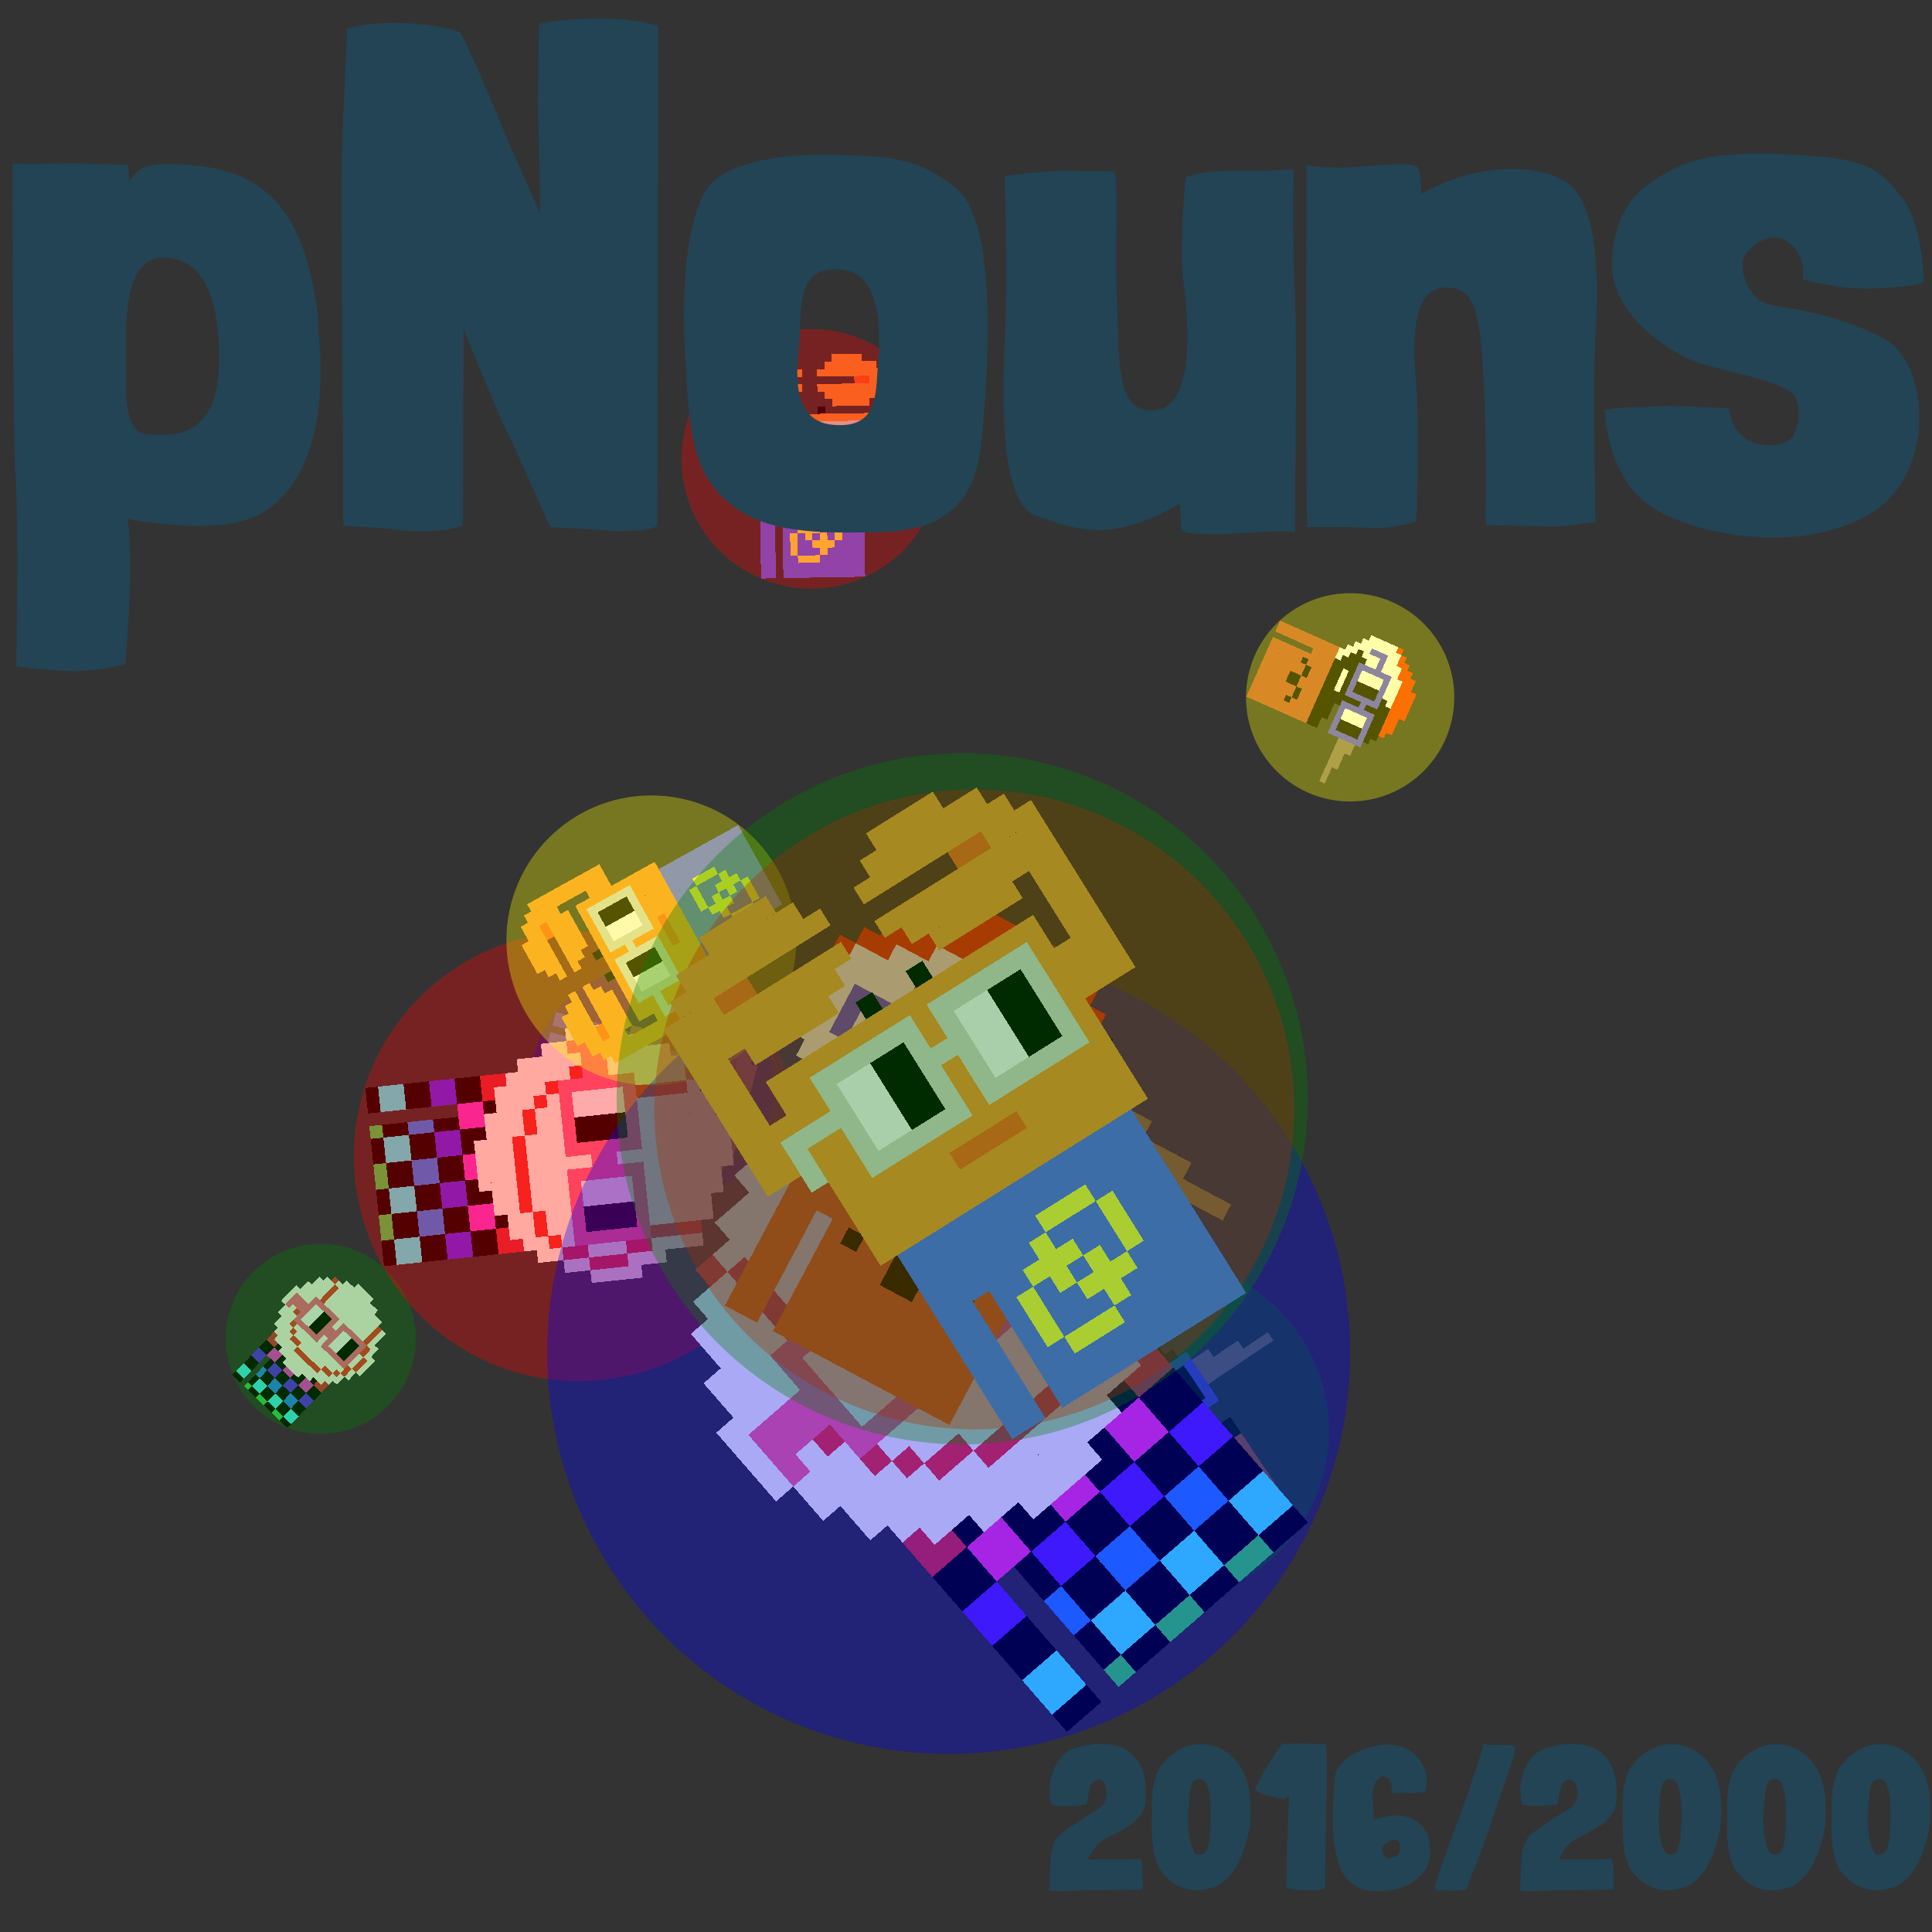 <svg viewBox="0 0 1024 1024"  xmlns="http://www.w3.org/2000/svg">
<rect x="0" y="0" width="1024" height="1024" fill="#333333" stroke="none"/>
<defs>
<g id="nouns2016" transform="scale(3.2)" shape-rendering="crispEdges">
<rect width="140" height="10" x="90" y="210" fill="#5a65fa" /><rect width="140" height="10" x="90" y="220" fill="#5a65fa" /><rect width="140" height="10" x="90" y="230" fill="#5a65fa" /><rect width="140" height="10" x="90" y="240" fill="#5a65fa" /><rect width="20" height="10" x="90" y="250" fill="#5a65fa" /><rect width="110" height="10" x="120" y="250" fill="#5a65fa" /><rect width="20" height="10" x="90" y="260" fill="#5a65fa" /><rect width="110" height="10" x="120" y="260" fill="#5a65fa" /><rect width="20" height="10" x="90" y="270" fill="#5a65fa" /><rect width="110" height="10" x="120" y="270" fill="#5a65fa" /><rect width="20" height="10" x="90" y="280" fill="#5a65fa" /><rect width="110" height="10" x="120" y="280" fill="#5a65fa" /><rect width="20" height="10" x="90" y="290" fill="#5a65fa" /><rect width="110" height="10" x="120" y="290" fill="#5a65fa" /><rect width="20" height="10" x="90" y="300" fill="#5a65fa" /><rect width="110" height="10" x="120" y="300" fill="#5a65fa" /><rect width="20" height="10" x="90" y="310" fill="#5a65fa" /><rect width="110" height="10" x="120" y="310" fill="#5a65fa" /><rect width="30" height="10" x="160" y="230" fill="#fff449" /><rect width="10" height="10" x="150" y="240" fill="#fff449" /><rect width="10" height="10" x="190" y="240" fill="#fff449" /><rect width="30" height="10" x="140" y="250" fill="#fff449" /><rect width="10" height="10" x="190" y="250" fill="#fff449" /><rect width="10" height="10" x="130" y="260" fill="#fff449" /><rect width="10" height="10" x="150" y="260" fill="#fff449" /><rect width="10" height="10" x="170" y="260" fill="#fff449" /><rect width="10" height="10" x="190" y="260" fill="#fff449" /><rect width="10" height="10" x="130" y="270" fill="#fff449" /><rect width="30" height="10" x="160" y="270" fill="#fff449" /><rect width="10" height="10" x="130" y="280" fill="#fff449" /><rect width="10" height="10" x="170" y="280" fill="#fff449" /><rect width="30" height="10" x="140" y="290" fill="#fff449" /><rect width="40" height="10" x="90" y="20" fill="#f98f30" /><rect width="40" height="10" x="190" y="20" fill="#f98f30" /><rect width="70" height="10" x="70" y="30" fill="#f98f30" /><rect width="70" height="10" x="180" y="30" fill="#f98f30" /><rect width="90" height="10" x="60" y="40" fill="#f98f30" /><rect width="90" height="10" x="170" y="40" fill="#f98f30" /><rect width="30" height="10" x="50" y="50" fill="#f98f30" /><rect width="20" height="10" x="80" y="50" fill="#fa5e20" /><rect width="20" height="10" x="220" y="50" fill="#fa5e20" /><rect width="30" height="10" x="240" y="50" fill="#f98f30" /><rect width="100" height="10" x="50" y="60" fill="#f98f30" /><rect width="100" height="10" x="170" y="60" fill="#f98f30" /><rect width="90" height="10" x="50" y="70" fill="#f98f30" /><rect width="90" height="10" x="180" y="70" fill="#f98f30" /><rect width="20" height="10" x="50" y="80" fill="#f98f30" /><rect width="50" height="10" x="80" y="80" fill="#f98f30" /><rect width="50" height="10" x="190" y="80" fill="#f98f30" /><rect width="20" height="10" x="250" y="80" fill="#f98f30" /><rect width="20" height="10" x="50" y="90" fill="#f98f30" /><rect width="10" height="10" x="140" y="90" fill="#000000" /><rect width="10" height="10" x="170" y="90" fill="#000000" /><rect width="20" height="10" x="250" y="90" fill="#f98f30" /><rect width="20" height="10" x="50" y="100" fill="#f98f30" /><rect width="160" height="10" x="80" y="100" fill="#f98f30" /><rect width="20" height="10" x="250" y="100" fill="#f98f30" /><rect width="20" height="10" x="50" y="110" fill="#f98f30" /><rect width="160" height="10" x="80" y="110" fill="#f98f30" /><rect width="20" height="10" x="250" y="110" fill="#f98f30" /><rect width="220" height="10" x="50" y="120" fill="#f98f30" /><rect width="220" height="10" x="50" y="130" fill="#f98f30" /><rect width="220" height="10" x="50" y="140" fill="#f98f30" /><rect width="160" height="10" x="80" y="150" fill="#f98f30" /><rect width="160" height="10" x="80" y="160" fill="#f98f30" /><rect width="160" height="10" x="80" y="170" fill="#f98f30" /><rect width="60" height="10" x="80" y="180" fill="#f98f30" /><rect width="40" height="10" x="140" y="180" fill="#fa5e20" /><rect width="60" height="10" x="180" y="180" fill="#f98f30" /><rect width="160" height="10" x="80" y="190" fill="#f98f30" /><rect width="160" height="10" x="80" y="200" fill="#f98f30" /><rect width="60" height="10" x="100" y="110" fill="#d7d3cd" /><rect width="60" height="10" x="170" y="110" fill="#d7d3cd" /><rect width="10" height="10" x="100" y="120" fill="#d7d3cd" /><rect width="20" height="10" x="110" y="120" fill="#fdf8ff" /><rect width="20" height="10" x="130" y="120" fill="#000000" /><rect width="10" height="10" x="150" y="120" fill="#d7d3cd" /><rect width="10" height="10" x="170" y="120" fill="#d7d3cd" /><rect width="20" height="10" x="180" y="120" fill="#fdf8ff" /><rect width="20" height="10" x="200" y="120" fill="#000000" /><rect width="10" height="10" x="220" y="120" fill="#d7d3cd" /><rect width="40" height="10" x="70" y="130" fill="#d7d3cd" /><rect width="20" height="10" x="110" y="130" fill="#fdf8ff" /><rect width="20" height="10" x="130" y="130" fill="#000000" /><rect width="30" height="10" x="150" y="130" fill="#d7d3cd" /><rect width="20" height="10" x="180" y="130" fill="#fdf8ff" /><rect width="20" height="10" x="200" y="130" fill="#000000" /><rect width="10" height="10" x="220" y="130" fill="#d7d3cd" /><rect width="10" height="10" x="70" y="140" fill="#d7d3cd" /><rect width="10" height="10" x="100" y="140" fill="#d7d3cd" /><rect width="20" height="10" x="110" y="140" fill="#fdf8ff" /><rect width="20" height="10" x="130" y="140" fill="#000000" /><rect width="10" height="10" x="150" y="140" fill="#d7d3cd" /><rect width="10" height="10" x="170" y="140" fill="#d7d3cd" /><rect width="20" height="10" x="180" y="140" fill="#fdf8ff" /><rect width="20" height="10" x="200" y="140" fill="#000000" /><rect width="10" height="10" x="220" y="140" fill="#d7d3cd" /><rect width="10" height="10" x="70" y="150" fill="#d7d3cd" /><rect width="10" height="10" x="100" y="150" fill="#d7d3cd" /><rect width="20" height="10" x="110" y="150" fill="#fdf8ff" /><rect width="20" height="10" x="130" y="150" fill="#000000" /><rect width="10" height="10" x="150" y="150" fill="#d7d3cd" /><rect width="10" height="10" x="170" y="150" fill="#d7d3cd" /><rect width="20" height="10" x="180" y="150" fill="#fdf8ff" /><rect width="20" height="10" x="200" y="150" fill="#000000" /><rect width="10" height="10" x="220" y="150" fill="#d7d3cd" /><rect width="60" height="10" x="100" y="160" fill="#d7d3cd" /><rect width="60" height="10" x="170" y="160" fill="#d7d3cd" />
</g>
<g id="nouns2017" transform="scale(3.2)" shape-rendering="crispEdges">
<rect width="140" height="10" x="90" y="210" fill="#caeff9" /><rect width="140" height="10" x="90" y="220" fill="#caeff9" /><rect width="140" height="10" x="90" y="230" fill="#caeff9" /><rect width="140" height="10" x="90" y="240" fill="#caeff9" /><rect width="20" height="10" x="90" y="250" fill="#caeff9" /><rect width="110" height="10" x="120" y="250" fill="#caeff9" /><rect width="20" height="10" x="90" y="260" fill="#caeff9" /><rect width="110" height="10" x="120" y="260" fill="#caeff9" /><rect width="20" height="10" x="90" y="270" fill="#caeff9" /><rect width="110" height="10" x="120" y="270" fill="#caeff9" /><rect width="20" height="10" x="90" y="280" fill="#caeff9" /><rect width="110" height="10" x="120" y="280" fill="#caeff9" /><rect width="20" height="10" x="90" y="290" fill="#caeff9" /><rect width="110" height="10" x="120" y="290" fill="#caeff9" /><rect width="20" height="10" x="90" y="300" fill="#caeff9" /><rect width="110" height="10" x="120" y="300" fill="#caeff9" /><rect width="20" height="10" x="90" y="310" fill="#caeff9" /><rect width="110" height="10" x="120" y="310" fill="#caeff9" /><rect width="20" height="10" x="90" y="210" fill="#df2c39" /><rect width="20" height="10" x="110" y="210" fill="#000000" /><rect width="20" height="10" x="130" y="210" fill="#df2c39" /><rect width="20" height="10" x="150" y="210" fill="#000000" /><rect width="20" height="10" x="170" y="210" fill="#df2c39" /><rect width="20" height="10" x="190" y="210" fill="#000000" /><rect width="20" height="10" x="210" y="210" fill="#df2c39" /><rect width="20" height="10" x="90" y="220" fill="#df2c39" /><rect width="20" height="10" x="110" y="220" fill="#000000" /><rect width="20" height="10" x="130" y="220" fill="#df2c39" /><rect width="20" height="10" x="150" y="220" fill="#000000" /><rect width="20" height="10" x="170" y="220" fill="#df2c39" /><rect width="20" height="10" x="190" y="220" fill="#000000" /><rect width="20" height="10" x="210" y="220" fill="#df2c39" /><rect width="20" height="10" x="90" y="230" fill="#000000" /><rect width="20" height="10" x="110" y="230" fill="#f938d8" /><rect width="20" height="10" x="130" y="230" fill="#000000" /><rect width="20" height="10" x="150" y="230" fill="#f938d8" /><rect width="20" height="10" x="170" y="230" fill="#000000" /><rect width="20" height="10" x="190" y="230" fill="#f938d8" /><rect width="20" height="10" x="210" y="230" fill="#000000" /><rect width="20" height="10" x="90" y="240" fill="#000000" /><rect width="20" height="10" x="110" y="240" fill="#f938d8" /><rect width="20" height="10" x="130" y="240" fill="#000000" /><rect width="20" height="10" x="150" y="240" fill="#f938d8" /><rect width="20" height="10" x="170" y="240" fill="#000000" /><rect width="20" height="10" x="190" y="240" fill="#f938d8" /><rect width="20" height="10" x="210" y="240" fill="#000000" /><rect width="20" height="10" x="90" y="250" fill="#5c25fb" /><rect width="10" height="10" x="120" y="250" fill="#000000" /><rect width="20" height="10" x="130" y="250" fill="#5c25fb" /><rect width="20" height="10" x="150" y="250" fill="#000000" /><rect width="20" height="10" x="170" y="250" fill="#5c25fb" /><rect width="20" height="10" x="190" y="250" fill="#000000" /><rect width="20" height="10" x="210" y="250" fill="#5c25fb" /><rect width="20" height="10" x="90" y="260" fill="#5c25fb" /><rect width="10" height="10" x="120" y="260" fill="#000000" /><rect width="20" height="10" x="130" y="260" fill="#5c25fb" /><rect width="20" height="10" x="150" y="260" fill="#000000" /><rect width="20" height="10" x="170" y="260" fill="#5c25fb" /><rect width="20" height="10" x="190" y="260" fill="#000000" /><rect width="20" height="10" x="210" y="260" fill="#5c25fb" /><rect width="20" height="10" x="90" y="270" fill="#000000" /><rect width="10" height="10" x="120" y="270" fill="#2a86fd" /><rect width="20" height="10" x="130" y="270" fill="#000000" /><rect width="20" height="10" x="150" y="270" fill="#2a86fd" /><rect width="20" height="10" x="170" y="270" fill="#000000" /><rect width="20" height="10" x="190" y="270" fill="#2a86fd" /><rect width="20" height="10" x="210" y="270" fill="#000000" /><rect width="20" height="10" x="90" y="280" fill="#000000" /><rect width="10" height="10" x="120" y="280" fill="#2a86fd" /><rect width="20" height="10" x="130" y="280" fill="#000000" /><rect width="20" height="10" x="150" y="280" fill="#2a86fd" /><rect width="20" height="10" x="170" y="280" fill="#000000" /><rect width="20" height="10" x="190" y="280" fill="#2a86fd" /><rect width="20" height="10" x="210" y="280" fill="#000000" /><rect width="20" height="10" x="90" y="290" fill="#45faff" /><rect width="10" height="10" x="120" y="290" fill="#000000" /><rect width="20" height="10" x="130" y="290" fill="#45faff" /><rect width="20" height="10" x="150" y="290" fill="#000000" /><rect width="20" height="10" x="170" y="290" fill="#45faff" /><rect width="20" height="10" x="190" y="290" fill="#000000" /><rect width="20" height="10" x="210" y="290" fill="#45faff" /><rect width="20" height="10" x="90" y="300" fill="#45faff" /><rect width="10" height="10" x="120" y="300" fill="#000000" /><rect width="20" height="10" x="130" y="300" fill="#45faff" /><rect width="20" height="10" x="150" y="300" fill="#000000" /><rect width="20" height="10" x="170" y="300" fill="#45faff" /><rect width="20" height="10" x="190" y="300" fill="#000000" /><rect width="20" height="10" x="210" y="300" fill="#45faff" /><rect width="20" height="10" x="90" y="310" fill="#000000" /><rect width="10" height="10" x="120" y="310" fill="#38dd56" /><rect width="20" height="10" x="130" y="310" fill="#000000" /><rect width="20" height="10" x="150" y="310" fill="#38dd56" /><rect width="20" height="10" x="170" y="310" fill="#000000" /><rect width="20" height="10" x="190" y="310" fill="#38dd56" /><rect width="20" height="10" x="210" y="310" fill="#000000" /><rect width="40" height="10" x="140" y="40" fill="#fffdf2" /><rect width="80" height="10" x="120" y="50" fill="#fffdf2" /><rect width="10" height="10" x="100" y="60" fill="#f3322c" /><rect width="110" height="10" x="110" y="60" fill="#fffdf2" /><rect width="20" height="10" x="90" y="70" fill="#fffdf2" /><rect width="10" height="10" x="110" y="70" fill="#f3322c" /><rect width="100" height="10" x="120" y="70" fill="#fffdf2" /><rect width="10" height="10" x="220" y="70" fill="#f3322c" /><rect width="10" height="10" x="230" y="70" fill="#fffdf2" /><rect width="30" height="10" x="80" y="80" fill="#fffdf2" /><rect width="10" height="10" x="110" y="80" fill="#f3322c" /><rect width="100" height="10" x="120" y="80" fill="#fffdf2" /><rect width="10" height="10" x="220" y="80" fill="#f3322c" /><rect width="10" height="10" x="230" y="80" fill="#fffdf2" /><rect width="30" height="10" x="80" y="90" fill="#fffdf2" /><rect width="10" height="10" x="110" y="90" fill="#f3322c" /><rect width="100" height="10" x="120" y="90" fill="#fffdf2" /><rect width="10" height="10" x="220" y="90" fill="#f3322c" /><rect width="10" height="10" x="230" y="90" fill="#fffdf2" /><rect width="40" height="10" x="70" y="100" fill="#fffdf2" /><rect width="10" height="10" x="110" y="100" fill="#f3322c" /><rect width="100" height="10" x="120" y="100" fill="#fffdf2" /><rect width="10" height="10" x="220" y="100" fill="#f3322c" /><rect width="20" height="10" x="230" y="100" fill="#fffdf2" /><rect width="30" height="10" x="70" y="110" fill="#fffdf2" /><rect width="10" height="10" x="100" y="110" fill="#f3322c" /><rect width="120" height="10" x="110" y="110" fill="#fffdf2" /><rect width="10" height="10" x="230" y="110" fill="#f3322c" /><rect width="10" height="10" x="240" y="110" fill="#fffdf2" /><rect width="40" height="10" x="60" y="120" fill="#fffdf2" /><rect width="10" height="10" x="100" y="120" fill="#f3322c" /><rect width="120" height="10" x="110" y="120" fill="#fffdf2" /><rect width="10" height="10" x="230" y="120" fill="#f3322c" /><rect width="20" height="10" x="240" y="120" fill="#fffdf2" /><rect width="30" height="10" x="60" y="130" fill="#fffdf2" /><rect width="10" height="10" x="90" y="130" fill="#f3322c" /><rect width="140" height="10" x="100" y="130" fill="#fffdf2" /><rect width="10" height="10" x="240" y="130" fill="#f3322c" /><rect width="10" height="10" x="250" y="130" fill="#fffdf2" /><rect width="30" height="10" x="60" y="140" fill="#fffdf2" /><rect width="10" height="10" x="90" y="140" fill="#f3322c" /><rect width="140" height="10" x="100" y="140" fill="#fffdf2" /><rect width="10" height="10" x="240" y="140" fill="#f3322c" /><rect width="10" height="10" x="250" y="140" fill="#fffdf2" /><rect width="30" height="10" x="60" y="150" fill="#fffdf2" /><rect width="10" height="10" x="90" y="150" fill="#f3322c" /><rect width="140" height="10" x="100" y="150" fill="#fffdf2" /><rect width="10" height="10" x="240" y="150" fill="#f3322c" /><rect width="10" height="10" x="250" y="150" fill="#fffdf2" /><rect width="30" height="10" x="70" y="160" fill="#fffdf2" /><rect width="10" height="10" x="100" y="160" fill="#f3322c" /><rect width="120" height="10" x="110" y="160" fill="#fffdf2" /><rect width="10" height="10" x="230" y="160" fill="#f3322c" /><rect width="10" height="10" x="240" y="160" fill="#fffdf2" /><rect width="30" height="10" x="70" y="170" fill="#fffdf2" /><rect width="10" height="10" x="100" y="170" fill="#f3322c" /><rect width="120" height="10" x="110" y="170" fill="#fffdf2" /><rect width="10" height="10" x="230" y="170" fill="#f3322c" /><rect width="10" height="10" x="240" y="170" fill="#fffdf2" /><rect width="30" height="10" x="80" y="180" fill="#fffdf2" /><rect width="10" height="10" x="110" y="180" fill="#f3322c" /><rect width="100" height="10" x="120" y="180" fill="#fffdf2" /><rect width="10" height="10" x="220" y="180" fill="#f3322c" /><rect width="10" height="10" x="230" y="180" fill="#fffdf2" /><rect width="40" height="10" x="80" y="190" fill="#fffdf2" /><rect width="20" height="10" x="120" y="190" fill="#f3322c" /><rect width="60" height="10" x="140" y="190" fill="#fffdf2" /><rect width="20" height="10" x="200" y="190" fill="#f3322c" /><rect width="20" height="10" x="220" y="190" fill="#fffdf2" /><rect width="50" height="10" x="90" y="200" fill="#fffdf2" /><rect width="60" height="10" x="140" y="200" fill="#f3322c" /><rect width="30" height="10" x="200" y="200" fill="#fffdf2" /><rect width="120" height="10" x="100" y="210" fill="#fffdf2" /><rect width="80" height="10" x="120" y="220" fill="#fffdf2" /><rect width="40" height="10" x="140" y="230" fill="#fffdf2" /><rect width="60" height="10" x="100" y="110" fill="#ff638d" /><rect width="60" height="10" x="170" y="110" fill="#ff638d" /><rect width="10" height="10" x="100" y="120" fill="#ff638d" /><rect width="20" height="10" x="110" y="120" fill="#ffffff" /><rect width="20" height="10" x="130" y="120" fill="#000000" /><rect width="10" height="10" x="150" y="120" fill="#ff638d" /><rect width="10" height="10" x="170" y="120" fill="#ff638d" /><rect width="20" height="10" x="180" y="120" fill="#ffffff" /><rect width="20" height="10" x="200" y="120" fill="#000000" /><rect width="10" height="10" x="220" y="120" fill="#ff638d" /><rect width="40" height="10" x="70" y="130" fill="#ff638d" /><rect width="20" height="10" x="110" y="130" fill="#ffffff" /><rect width="20" height="10" x="130" y="130" fill="#000000" /><rect width="30" height="10" x="150" y="130" fill="#ff638d" /><rect width="20" height="10" x="180" y="130" fill="#ffffff" /><rect width="20" height="10" x="200" y="130" fill="#000000" /><rect width="10" height="10" x="220" y="130" fill="#ff638d" /><rect width="40" height="10" x="70" y="140" fill="#ff638d" /><rect width="20" height="10" x="110" y="140" fill="#ffffff" /><rect width="20" height="10" x="130" y="140" fill="#000000" /><rect width="30" height="10" x="150" y="140" fill="#ff638d" /><rect width="20" height="10" x="180" y="140" fill="#ffffff" /><rect width="20" height="10" x="200" y="140" fill="#000000" /><rect width="10" height="10" x="220" y="140" fill="#ff638d" /><rect width="10" height="10" x="70" y="150" fill="#ff638d" /><rect width="10" height="10" x="100" y="150" fill="#ff638d" /><rect width="20" height="10" x="110" y="150" fill="#ffffff" /><rect width="20" height="10" x="130" y="150" fill="#000000" /><rect width="10" height="10" x="150" y="150" fill="#ff638d" /><rect width="10" height="10" x="170" y="150" fill="#ff638d" /><rect width="20" height="10" x="180" y="150" fill="#ffffff" /><rect width="20" height="10" x="200" y="150" fill="#000000" /><rect width="10" height="10" x="220" y="150" fill="#ff638d" /><rect width="60" height="10" x="100" y="160" fill="#ff638d" /><rect width="60" height="10" x="170" y="160" fill="#ff638d" />
</g>
<g id="nouns2018" transform="scale(3.2)" shape-rendering="crispEdges">
<rect width="140" height="10" x="90" y="210" fill="#c54e38" /><rect width="140" height="10" x="90" y="220" fill="#c54e38" /><rect width="140" height="10" x="90" y="230" fill="#c54e38" /><rect width="140" height="10" x="90" y="240" fill="#c54e38" /><rect width="20" height="10" x="90" y="250" fill="#c54e38" /><rect width="110" height="10" x="120" y="250" fill="#c54e38" /><rect width="20" height="10" x="90" y="260" fill="#c54e38" /><rect width="110" height="10" x="120" y="260" fill="#c54e38" /><rect width="20" height="10" x="90" y="270" fill="#c54e38" /><rect width="110" height="10" x="120" y="270" fill="#c54e38" /><rect width="20" height="10" x="90" y="280" fill="#c54e38" /><rect width="110" height="10" x="120" y="280" fill="#c54e38" /><rect width="20" height="10" x="90" y="290" fill="#c54e38" /><rect width="110" height="10" x="120" y="290" fill="#c54e38" /><rect width="20" height="10" x="90" y="300" fill="#c54e38" /><rect width="110" height="10" x="120" y="300" fill="#c54e38" /><rect width="20" height="10" x="90" y="310" fill="#c54e38" /><rect width="110" height="10" x="120" y="310" fill="#c54e38" /><rect width="20" height="10" x="140" y="240" fill="#000000" /><rect width="20" height="10" x="180" y="240" fill="#000000" /><rect width="10" height="10" x="130" y="250" fill="#000000" /><rect width="20" height="10" x="160" y="250" fill="#000000" /><rect width="10" height="10" x="200" y="250" fill="#000000" /><rect width="20" height="10" x="160" y="260" fill="#000000" /><rect width="50" height="10" x="110" y="60" fill="#f82905" /><rect width="100" height="10" x="90" y="70" fill="#f82905" /><rect width="120" height="10" x="80" y="80" fill="#f82905" /><rect width="30" height="10" x="70" y="90" fill="#f82905" /><rect width="50" height="10" x="100" y="90" fill="#ffffff" /><rect width="60" height="10" x="150" y="90" fill="#000000" /><rect width="20" height="10" x="60" y="100" fill="#f82905" /><rect width="60" height="10" x="80" y="100" fill="#ffffff" /><rect width="80" height="10" x="140" y="100" fill="#000000" /><rect width="10" height="10" x="50" y="110" fill="#f82905" /><rect width="80" height="10" x="60" y="110" fill="#ffffff" /><rect width="90" height="10" x="140" y="110" fill="#000000" /><rect width="90" height="10" x="50" y="120" fill="#ffffff" /><rect width="70" height="10" x="140" y="120" fill="#000000" /><rect width="40" height="10" x="210" y="120" fill="#876f69" /><rect width="100" height="10" x="50" y="130" fill="#ffffff" /><rect width="50" height="10" x="150" y="130" fill="#000000" /><rect width="80" height="10" x="200" y="130" fill="#876f69" /><rect width="60" height="10" x="50" y="140" fill="#ffffff" /><rect width="90" height="10" x="110" y="140" fill="#000000" /><rect width="110" height="10" x="200" y="140" fill="#876f69" /><rect width="50" height="10" x="50" y="150" fill="#ffffff" /><rect width="70" height="10" x="100" y="150" fill="#000000" /><rect width="40" height="10" x="50" y="160" fill="#ffffff" /><rect width="80" height="10" x="90" y="160" fill="#000000" /><rect width="20" height="10" x="60" y="170" fill="#ffffff" /><rect width="100" height="10" x="80" y="170" fill="#000000" /><rect width="20" height="10" x="70" y="180" fill="#ffffff" /><rect width="30" height="10" x="90" y="180" fill="#000000" /><rect width="40" height="10" x="120" y="180" fill="#ffffff" /><rect width="50" height="10" x="160" y="180" fill="#000000" /><rect width="20" height="10" x="80" y="190" fill="#ffffff" /><rect width="130" height="10" x="100" y="190" fill="#000000" /><rect width="20" height="10" x="90" y="200" fill="#ffffff" /><rect width="120" height="10" x="110" y="200" fill="#000000" /><rect width="60" height="10" x="100" y="110" fill="#5648ed" /><rect width="60" height="10" x="170" y="110" fill="#5648ed" /><rect width="10" height="10" x="100" y="120" fill="#5648ed" /><rect width="20" height="10" x="110" y="120" fill="#ffffff" /><rect width="20" height="10" x="130" y="120" fill="#000000" /><rect width="10" height="10" x="150" y="120" fill="#5648ed" /><rect width="10" height="10" x="170" y="120" fill="#5648ed" /><rect width="20" height="10" x="180" y="120" fill="#ffffff" /><rect width="20" height="10" x="200" y="120" fill="#000000" /><rect width="10" height="10" x="220" y="120" fill="#5648ed" /><rect width="40" height="10" x="70" y="130" fill="#5648ed" /><rect width="20" height="10" x="110" y="130" fill="#ffffff" /><rect width="20" height="10" x="130" y="130" fill="#000000" /><rect width="30" height="10" x="150" y="130" fill="#5648ed" /><rect width="20" height="10" x="180" y="130" fill="#ffffff" /><rect width="20" height="10" x="200" y="130" fill="#000000" /><rect width="10" height="10" x="220" y="130" fill="#5648ed" /><rect width="10" height="10" x="70" y="140" fill="#5648ed" /><rect width="10" height="10" x="100" y="140" fill="#5648ed" /><rect width="20" height="10" x="110" y="140" fill="#ffffff" /><rect width="20" height="10" x="130" y="140" fill="#000000" /><rect width="10" height="10" x="150" y="140" fill="#5648ed" /><rect width="10" height="10" x="170" y="140" fill="#5648ed" /><rect width="20" height="10" x="180" y="140" fill="#ffffff" /><rect width="20" height="10" x="200" y="140" fill="#000000" /><rect width="10" height="10" x="220" y="140" fill="#5648ed" /><rect width="10" height="10" x="70" y="150" fill="#5648ed" /><rect width="10" height="10" x="100" y="150" fill="#5648ed" /><rect width="20" height="10" x="110" y="150" fill="#ffffff" /><rect width="20" height="10" x="130" y="150" fill="#000000" /><rect width="10" height="10" x="150" y="150" fill="#5648ed" /><rect width="10" height="10" x="170" y="150" fill="#5648ed" /><rect width="20" height="10" x="180" y="150" fill="#ffffff" /><rect width="20" height="10" x="200" y="150" fill="#000000" /><rect width="10" height="10" x="220" y="150" fill="#5648ed" /><rect width="60" height="10" x="100" y="160" fill="#5648ed" /><rect width="60" height="10" x="170" y="160" fill="#5648ed" />
</g>
<g x_x="x" id="circles2016"><g x_x="x" transform="translate(102,204) scale(0.8)"><g x_x="x"><use href="#nouns2016" transform="translate(331 -30) scale(0.154) rotate(359,512,512)"/>
<circle cx="410" cy="49" r="86" fill="red" opacity="0.333"/>
</g>
<g x_x="x"><use href="#nouns2017" transform="translate(27 574) scale(0.113) rotate(44,512,512)"/>
<circle cx="85" cy="632" r="63" fill="green" opacity="0.333"/>
</g>
<g x_x="x"><use href="#nouns2018" transform="translate(704 144) scale(0.123) rotate(114,512,512)"/>
<circle cx="767" cy="207" r="69" fill="yellow" opacity="0.333"/>
</g>
<g x_x="x"><use href="#nouns2016" transform="translate(230 392) scale(0.144) rotate(465,512,512)"/>
<circle cx="304" cy="466" r="81" fill="blue" opacity="0.333"/>
</g>
<g x_x="x"><use href="#nouns2017" transform="translate(120 375) scale(0.265) rotate(444,512,512)"/>
<circle cx="256" cy="511" r="149" fill="red" opacity="0.333"/>
</g>
<g x_x="x"><use href="#nouns2018" transform="translate(535 589) scale(0.203) rotate(326,512,512)"/>
<circle cx="639" cy="693" r="114" fill="green" opacity="0.333"/>
</g>
<g x_x="x"><use href="#nouns2016" transform="translate(216 280) scale(0.171) rotate(241,512,512)"/>
<circle cx="304" cy="368" r="96" fill="yellow" opacity="0.333"/>
</g>
<g x_x="x"><use href="#nouns2017" transform="translate(259 399) scale(0.472) rotate(319,512,512)"/>
<circle cx="501" cy="641" r="266" fill="blue" opacity="0.333"/>
</g>
<g x_x="x"><use href="#nouns2018" transform="translate(325 287) scale(0.376) rotate(388,512,512)"/>
<circle cx="518" cy="480" r="212" fill="red" opacity="0.333"/>
</g>
<g x_x="x"><use href="#nouns2016" transform="translate(301 264) scale(0.408) rotate(328,512,512)"/>
<circle cx="510" cy="473" r="229" fill="green" opacity="0.333"/>
</g>
</g>
<g x_x="x" fill="#224455" transform="scale(0.348)"><path d="M485 491 c-17 -165 -78 -226 -180 -238 -101 -12 -94 11 -108 22 l-2 -24 s-60 -2 -82 -2 -81 1 -94 0 c0 0 0 395 5 482 5 86 1 257 1 284 0 0 59 8 94 7 s63 -8 72 -11 c0 0 14 -165 3 -221 0 0 137 29 202 -7 s106 -127 88 -291 Zm-261 171 c-40 -4 -31 -78 -32 -134 -4 -135 42 -138 66 -135 24 3 74 17 76 146 2 130 -69 126 -109 122 Z"/>
<path d="M31 43 s-9 170 -9 243 3 503 3 515 c0 0 65 3 83 6 s78 4 99 -7 c0 0 1 -286 1 -299 0 0 58 142 65 154 s67 148 67 148 c0 0 69 3 85 5 s70 1 78 -7 c0 0 1 -404 1 -434 s1 -316 0 -328 c0 0 -37 -11 -88 -11 s-93 8 -93 8 c0 0 -2 109 -1 145 s3 145 3 145 c0 0 -52 -116 -64 -147 s-53 -123 -58 -129 S110 24 31 43 Z" transform="translate(498 0)"/>
<path d="M434 288 c-59 -48 -100 -49 -175 -52 -75 -3 -153 6 -193 37 -40 31 -53 147 -47 257 6 110 8 179 56 226 48 47 111 56 204 55 60 -1 176 9 191 -132 15 -141 22 -343 -37 -391 Zm-120 255 c-5 52 4 111 -70 104 -74 -7 -50 -110 -50 -131 0 -88 15 -110 66 -105 51 5 59 79 54 132 Z" transform="translate(1024 0)"/>
<path d="M8 268 s5 143 1 233 -11 264 46 284 112 45 220 -18 c0 0 2 39 3 41 s19 9 92 4 80 -1 80 -1 c0 0 4 -306 0 -368 s-2 -185 -2 -185 c0 0 -58 3 -76 2 s-64 0 -88 10 c0 0 -11 105 -3 164 s17 185 -44 191 -54 -77 -58 -171 3 -149 -3 -193 c0 0 -69 -1 -86 -1 s-82 8 -82 8 Z" transform="translate(1522 0)"/>
<path d="M7 251 s-2 467 1 552 c0 0 65 -1 93 1 s63 -6 73 -10 c0 0 6 -136 -1 -222 s6 -135 47 -134 53 24 58 174 -1 165 3 188 c0 0 78 1 97 2 s58 -6 69 -7 c0 0 -4 -217 0 -283 s8 -202 -45 -235 -151 -23 -221 19 c0 0 1 -32 -5 -41 s-64 -3 -88 -1 -63 2 -82 -3 Z" transform="translate(1983 0)"/>
<path d="M5 624 s3 106 73 149 c70 44 225 71 329 11 105 -61 93 -231 24 -268 -69 -37 -142 -46 -175 -52 -33 -7 -52 -61 -34 -80 18 -20 39 -28 58 -18 19 11 30 32 27 59 0 0 55 18 117 14 62 -3 67 -10 67 -10 0 0 -1 -91 -36 -132 -35 -41 -47 -56 -173 -62 -126 -6 -163 13 -211 46 -48 34 -55 94 -55 120 -1 76 83 133 125 149 s121 26 150 49 c10 8 12 39 7 51 -6 13 -3 17 -21 25 -15 7 -75 9 -83 -53 0 0 -83 -5 -105 -3 -22 1 -71 1 -84 6 Z" transform="translate(2439 0)"/>
</g>
<g x_x="x" fill="#224455" transform="translate(555 922) scale(0.1)"><path d="M211 343 s10 -90 24 -109 57 -42 75 13 -2 102 -52 129 -76 51 -129 83 -74 59 -78 65 -24 36 -29 79 -10 187 -11 195 c0 0 15 4 30 5 s189 -5 212 -5 238 -3 246 -3 8 -6 8 -9 -3 -73 -1 -85 -3 -52 -10 -68 c0 0 -252 6 -279 2 0 0 35 -75 72 -97 s153 -76 185 -112 49 -59 49 -129 -4 -170 -92 -236 -270 -32 -320 2 S-10 187 21 344 c0 0 57 21 190 -1 Z"/>
<path d="M465 116 C394 31 297 11 210 33 c0 0 -158 46 -182 197 -12 25 -11 75 -13 176 -1 101 -2 235 57 302 59 68 139 115 268 76 s192 -254 197 -361 c5 -107 -2 -223 -73 -307 Zm-139 340 c-4 131 -26 153 -57 154 -32 1 -29 -11 -46 -55 -17 -43 -17 -154 -17 -154 11 -142 11 -194 64 -192 s61 115 57 247 Z" transform="translate(540 0)"/>
<path d="M188 295 s-9 244 -11 295 -2 198 -2 198 c0 0 78 13 124 12 s78 -5 79 -22 5 -374 8 -415 4 -323 -2 -337 c0 0 -95 -6 -130 -5 s-99 2 -103 1 c0 0 -67 100 -84 128 S9 251 10 269 c0 0 27 20 75 31 s70 15 75 15 24 -7 28 -19 Z" transform="translate(1094 0)"/>
<path d="M510 513 c-17 -58 -69 -97 -131 -108 -62 -12 -156 21 -156 21 2 -12 -6 -109 -6 -121 0 -12 1 -61 21 -87 20 -26 44 -32 64 -9 20 23 19 76 19 76 0 0 51 -1 89 -1 s86 -8 86 -8 c0 0 35 -96 -40 -181 C382 9 268 15 161 55 54 96 27 164 22 176 c-5 12 -8 57 -8 62 0 5 -4 64 -5 77 s-4 115 -3 148 8 158 49 236 114 112 224 103 c110 -9 170 -50 211 -102 s38 -130 21 -188 Zm-166 103 c-26 21 -57 8 -57 8 -9 -7 -16 -20 -19 -37 -3 -17 16 -46 53 -54 37 -8 39 21 39 26 0 5 10 36 -16 57 Z" transform="translate(1508 0)"/>
<path d="M110 800 s52 2 76 -6 c0 0 5 -3 12 -26 s57 -142 72 -185 78 -229 91 -265 40 -113 48 -137 38 -122 38 -126 -4 -7 -6 -7 c0 0 3 -6 9 -7 0 0 -15 -15 -74 -13 s-86 -1 -97 -5 c0 0 -28 102 -41 136 s-28 83 -28 85 -9 34 -14 44 -65 177 -71 192 -38 108 -43 119 -42 112 -35 102 c0 0 -25 63 -24 73 s-3 26 12 26 74 -1 74 -1 Z" transform="translate(2034 0)"/>
<path d="M211 343 s10 -90 24 -109 57 -42 75 13 -2 102 -52 129 -76 51 -129 83 -74 59 -78 65 -24 36 -29 79 -10 187 -11 195 c0 0 15 4 30 5 s189 -5 212 -5 238 -3 246 -3 8 -6 8 -9 -3 -73 -1 -85 -3 -52 -10 -68 c0 0 -252 6 -279 2 0 0 35 -75 72 -97 s153 -76 185 -112 49 -59 49 -129 -4 -170 -92 -236 -270 -32 -320 2 S-10 187 21 344 c0 0 57 21 190 -1 Z" transform="translate(2495 0)"/>
<path d="M465 116 C394 31 297 11 210 33 c0 0 -158 46 -182 197 -12 25 -11 75 -13 176 -1 101 -2 235 57 302 59 68 139 115 268 76 s192 -254 197 -361 c5 -107 -2 -223 -73 -307 Zm-139 340 c-4 131 -26 153 -57 154 -32 1 -29 -11 -46 -55 -17 -43 -17 -154 -17 -154 11 -142 11 -194 64 -192 s61 115 57 247 Z" transform="translate(3035 0)"/>
<path d="M465 116 C394 31 297 11 210 33 c0 0 -158 46 -182 197 -12 25 -11 75 -13 176 -1 101 -2 235 57 302 59 68 139 115 268 76 s192 -254 197 -361 c5 -107 -2 -223 -73 -307 Zm-139 340 c-4 131 -26 153 -57 154 -32 1 -29 -11 -46 -55 -17 -43 -17 -154 -17 -154 11 -142 11 -194 64 -192 s61 115 57 247 Z" transform="translate(3589 0)"/>
<path d="M465 116 C394 31 297 11 210 33 c0 0 -158 46 -182 197 -12 25 -11 75 -13 176 -1 101 -2 235 57 302 59 68 139 115 268 76 s192 -254 197 -361 c5 -107 -2 -223 -73 -307 Zm-139 340 c-4 131 -26 153 -57 154 -32 1 -29 -11 -46 -55 -17 -43 -17 -154 -17 -154 11 -142 11 -194 64 -192 s61 115 57 247 Z" transform="translate(4143 0)"/>
</g>
</g>
</defs>
<use href="#circles2016" />
</svg>
